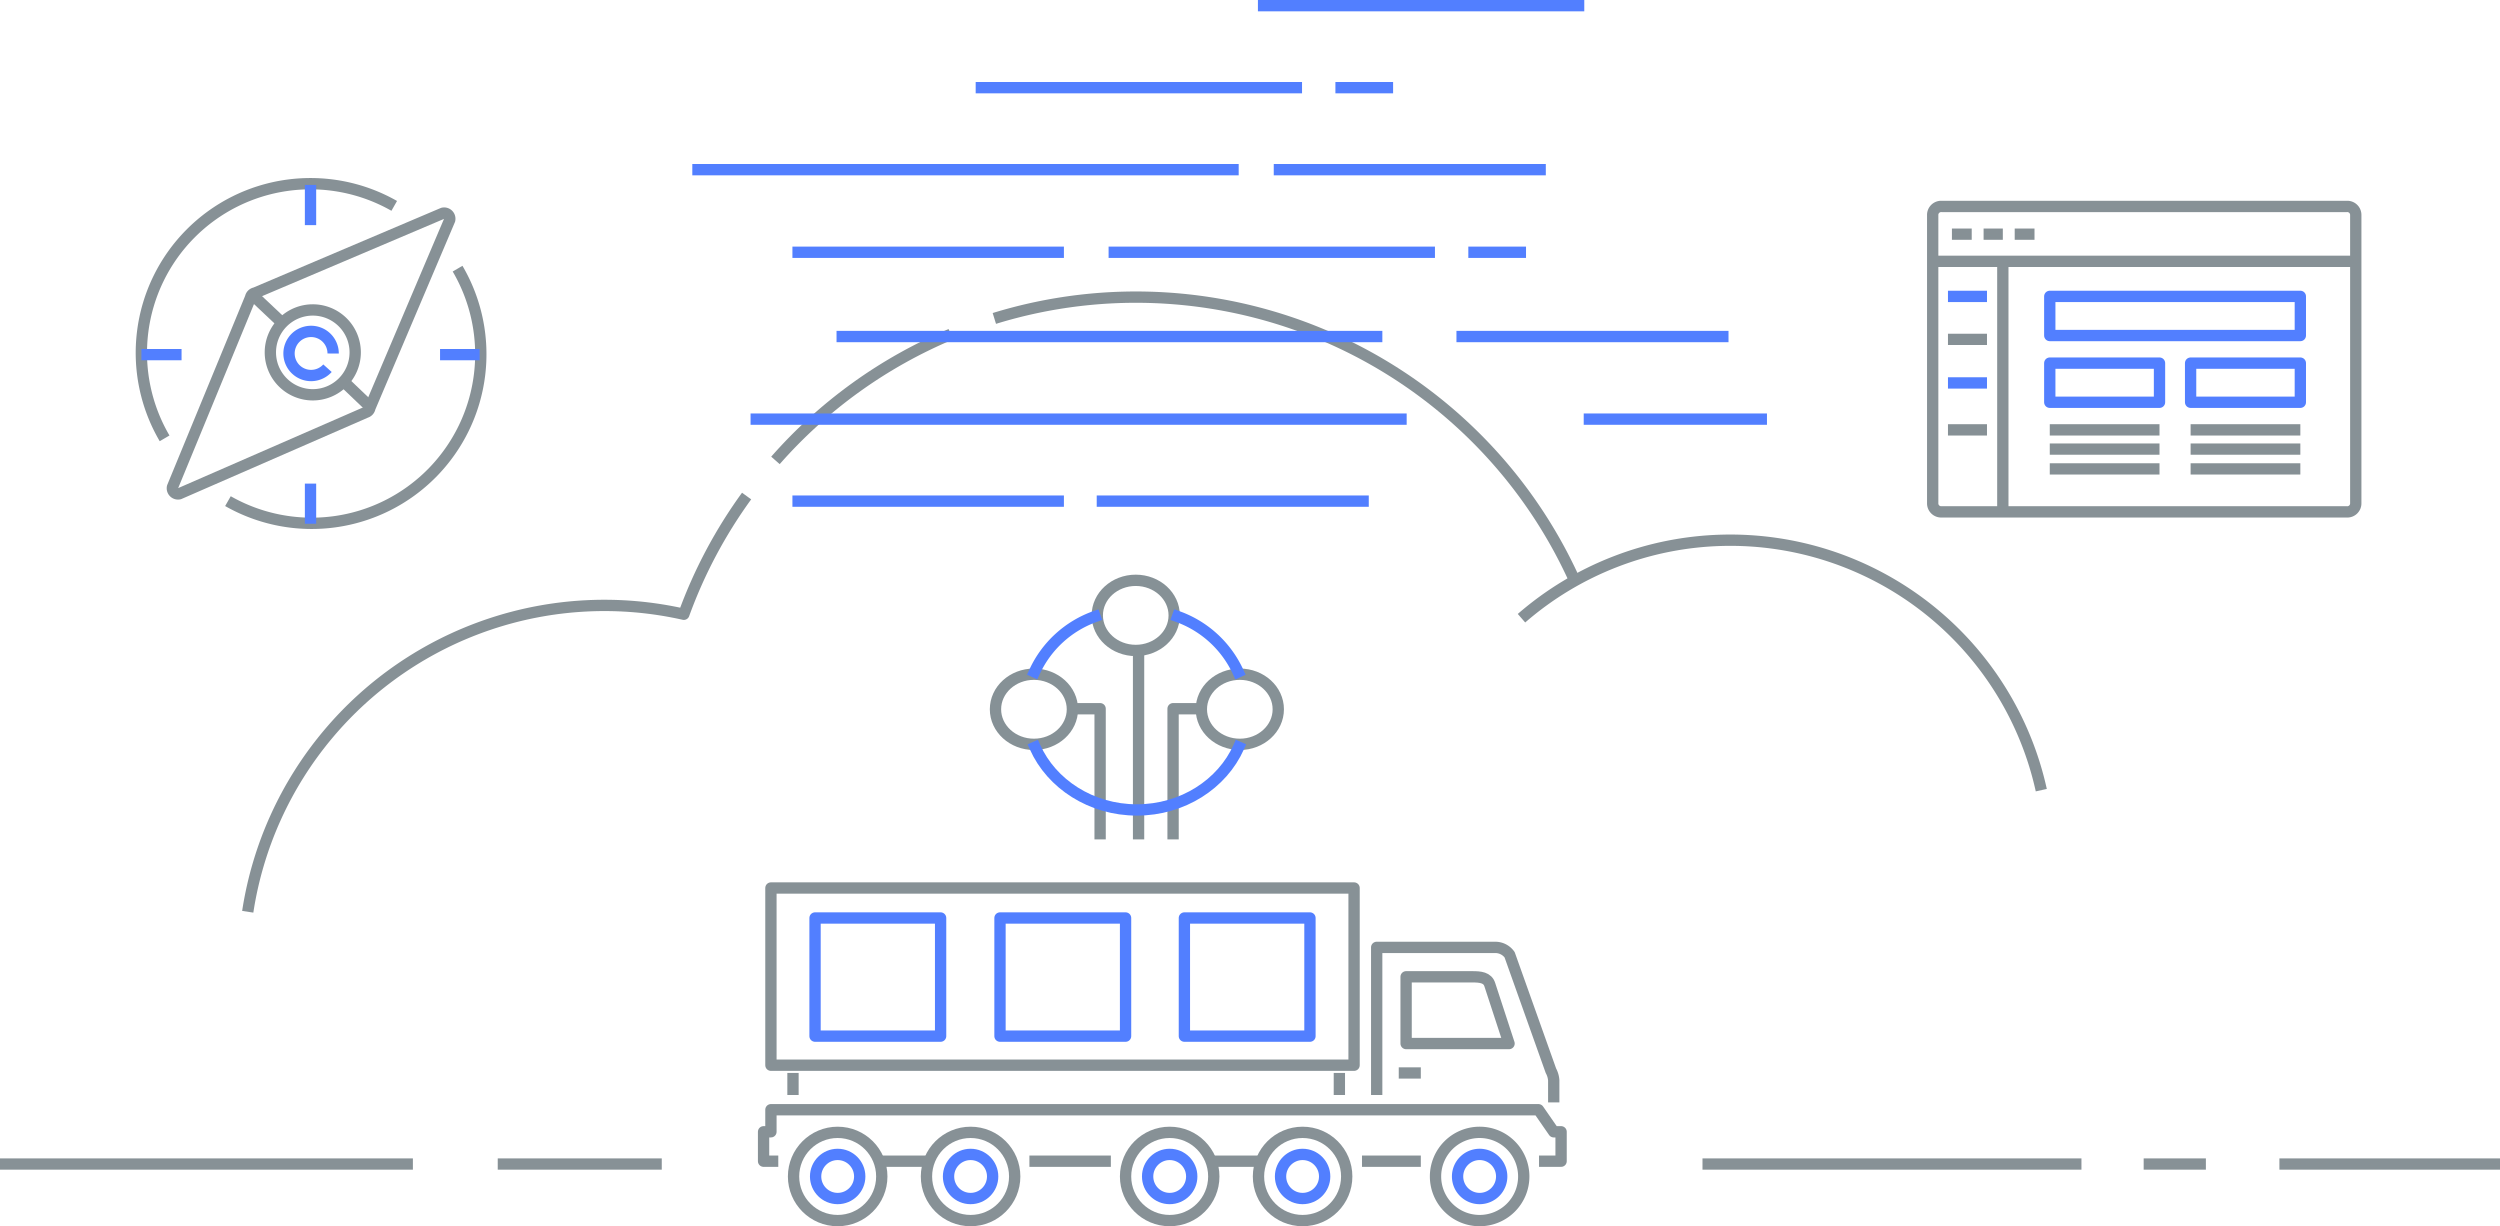 <svg xmlns="http://www.w3.org/2000/svg" id="graphic-features-2" width="442" height="216.79" viewBox="0 0 442 216.79">
    <defs>
        <clipPath id="clip-path">
            <path id="Rectangle_4868" fill="none" d="M0 0H442V216.79H0z" data-name="Rectangle 4868"/>
        </clipPath>
        <style>
            .cls-3,.cls-4,.cls-5,.cls-6,.cls-7,.cls-8{fill:none}.cls-2{clip-path:url(#clip-path)}.cls-3{stroke:#879196}.cls-3,.cls-4,.cls-5,.cls-6,.cls-7,.cls-8{stroke-linejoin:round;stroke-width:2px}.cls-4,.cls-7{stroke:#527fff}.cls-5,.cls-6{stroke:#869196}.cls-5{stroke-linecap:round}.cls-7{stroke-linecap:square}.cls-8{stroke:#869095}
        </style>
    </defs>
    <g id="graphic-features-2-2" data-name="graphic-features-2" transform="translate(221 108.395)">
        <g id="Group_2861" data-name="Group 2861" transform="translate(-221 -108.395)">
            <g id="Group_2859" class="cls-2" data-name="Group 2859">
                <path id="Line_1672" d="M0 0L73 0" class="cls-3" data-name="Line 1672" transform="translate(0 205.8)"/>
            </g>
            <path id="Line_1673" d="M0 0L29 0" class="cls-3" data-name="Line 1673" transform="translate(88 205.8)"/>
            <path id="Line_1674" d="M0 0L67 0" class="cls-3" data-name="Line 1674" transform="translate(301 205.8)"/>
            <path id="Line_1675" d="M0 0L11 0" class="cls-3" data-name="Line 1675" transform="translate(379 205.8)"/>
            <g id="Group_2860" class="cls-2" data-name="Group 2860">
                <path id="Line_1676" d="M0 0L39 0" class="cls-3" data-name="Line 1676" transform="translate(403 205.8)"/>
                <path id="Path_4774" d="M168.1 59.1a85.2 85.2 0 0 0-31 22.3" class="cls-3" data-name="Path 4774"/>
                <path id="Path_4775" d="M278.3 102.4a85.1 85.1 0 0 0-102.5-46.1" class="cls-3" data-name="Path 4775"/>
                <path id="Path_4776" d="M132 87.7a84.7 84.7 0 0 0-11.1 20.9 63.8 63.8 0 0 0-77.1 52.6" class="cls-3" data-name="Path 4776"/>
                <path id="Path_4777" d="M269 109.3a56.3 56.3 0 0 1 91.9 30.4" class="cls-3" data-name="Path 4777"/>
                <path id="Line_1677" d="M0 0L96.5 0" class="cls-4" data-name="Line 1677" transform="translate(147.9 59.5)"/>
                <path id="Line_1678" d="M0 0L48.1 0" class="cls-4" data-name="Line 1678" transform="translate(257.5 59.5)"/>
                <path id="Line_1679" d="M0 0L96.6 0" class="cls-4" data-name="Line 1679" transform="translate(122.4 30)"/>
                <path id="Line_1680" d="M0 0L48.1 0" class="cls-4" data-name="Line 1680" transform="translate(225.2 30)"/>
                <path id="Line_1681" d="M0 0L48 0" class="cls-4" data-name="Line 1681" transform="translate(140.1 88.6)"/>
                <path id="Line_1682" d="M0 0L48.1 0" class="cls-4" data-name="Line 1682" transform="translate(193.9 88.6)"/>
                <path id="Line_1683" d="M0 0L116 0" class="cls-4" data-name="Line 1683" transform="translate(132.7 74.1)"/>
                <path id="Line_1684" d="M0 0L32.4 0" class="cls-4" data-name="Line 1684" transform="translate(280 74.1)"/>
                <path id="Line_1685" d="M0 0L57.7 0" class="cls-4" data-name="Line 1685" transform="translate(222.4 1)"/>
                <path id="Line_1686" d="M0 0L57.7 0" class="cls-4" data-name="Line 1686" transform="translate(172.5 15.5)"/>
                <path id="Line_1687" d="M0 0L10.2 0" class="cls-4" data-name="Line 1687" transform="translate(236.1 15.5)"/>
                <path id="Line_1688" d="M0 0L48 0" class="cls-4" data-name="Line 1688" transform="translate(140.1 44.6)"/>
                <path id="Line_1689" d="M0 0L57.7 0" class="cls-4" data-name="Line 1689" transform="translate(196 44.6)"/>
                <path id="Line_1690" d="M0 0L10.2 0" class="cls-4" data-name="Line 1690" transform="translate(259.6 44.6)"/>
                <path id="Path_4778" d="M243.4 193.6v-26.1h20.9a3.1 3.1 0 0 1 2.6 1.3l7.3 20.5a4.2 4.2 0 0 1 .5 1.7v3.9" class="cls-3" data-name="Path 4778"/>
                <path id="Line_1691" d="M0 3.9L0 0" class="cls-3" data-name="Line 1691" transform="translate(236.8 189.7)"/>
                <path id="Line_1692" d="M0 0L0 3.9" class="cls-3" data-name="Line 1692" transform="translate(140.2 189.7)"/>
                <path id="Path_4779" d="M248.6 172.7h11.7c1.4 0 2.7.1 3.1 1.4l3.4 10.4h-18.2z" class="cls-3" data-name="Path 4779"/>
                <path id="Path_4780" d="M272.1 205.3h3.9v-5.2h-1.3l-2.7-3.9H136.3v3.9H135v5.2h2.6" class="cls-3" data-name="Path 4780"/>
                <path id="Line_1693" d="M0 0L10.4 0" class="cls-3" data-name="Line 1693" transform="translate(240.8 205.3)"/>
                <path id="Path_4781" d="M253.8 208a7.8 7.8 0 1 1 7.8 7.8 7.8 7.8 0 0 1-7.8-7.8z" class="cls-3" data-name="Path 4781"/>
                <path id="Path_4782" d="M257.7 208a3.9 3.9 0 1 1 3.9 3.9 3.9 3.9 0 0 1-3.9-3.9z" class="cls-4" data-name="Path 4782"/>
                <path id="Line_1694" d="M0 0L14.4 0" class="cls-3" data-name="Line 1694" transform="translate(182 205.3)"/>
                <circle id="Ellipse_125" cx="7.8" cy="7.8" r="7.8" class="cls-3" data-name="Ellipse 125" transform="translate(199 200.2)"/>
                <circle id="Ellipse_126" cx="3.9" cy="3.9" r="3.9" class="cls-4" data-name="Ellipse 126" transform="translate(202.9 204.1)"/>
                <circle id="Ellipse_127" cx="7.8" cy="7.8" r="7.8" class="cls-3" data-name="Ellipse 127" transform="translate(222.5 200.2)"/>
                <circle id="Ellipse_128" cx="3.9" cy="3.9" r="3.9" class="cls-4" data-name="Ellipse 128" transform="translate(226.4 204.1)"/>
                <path id="Line_1695" d="M0 0L7.8 0" class="cls-3" data-name="Line 1695" transform="translate(155.9 205.3)"/>
                <path id="Line_1696" d="M0 0L7.9 0" class="cls-3" data-name="Line 1696" transform="translate(214.6 205.3)"/>
                <circle id="Ellipse_129" cx="7.8" cy="7.8" r="7.8" class="cls-3" data-name="Ellipse 129" transform="translate(140.3 200.2)"/>
                <circle id="Ellipse_130" cx="3.9" cy="3.9" r="3.9" class="cls-4" data-name="Ellipse 130" transform="translate(144.2 204.1)"/>
                <circle id="Ellipse_131" cx="7.8" cy="7.8" r="7.8" class="cls-3" data-name="Ellipse 131" transform="translate(163.8 200.2)"/>
                <circle id="Ellipse_132" cx="3.9" cy="3.9" r="3.9" class="cls-4" data-name="Ellipse 132" transform="translate(167.7 204.1)"/>
                <path id="Rectangle_4869" d="M0 0H103.1V31.33H0z" class="cls-3" data-name="Rectangle 4869" transform="translate(136.3 157)"/>
                <path id="Line_1697" d="M0 0L3.9 0" class="cls-3" data-name="Line 1697" transform="translate(247.3 189.7)"/>
                <path id="Rectangle_4870" d="M0 0H22.2V20.89H0z" class="cls-4" data-name="Rectangle 4870" transform="translate(144.1 162.3)"/>
                <path id="Rectangle_4871" d="M0 0H22.2V20.89H0z" class="cls-4" data-name="Rectangle 4871" transform="translate(176.8 162.3)"/>
                <path id="Rectangle_4872" d="M0 0H22.2V20.89H0z" class="cls-4" data-name="Rectangle 4872" transform="translate(209.4 162.3)"/>
                <ellipse id="Ellipse_133" cx="6.8" cy="6.2" class="cls-5" data-name="Ellipse 133" rx="6.8" ry="6.2" transform="translate(194 102.6)"/>
                <ellipse id="Ellipse_134" cx="6.8" cy="6.2" class="cls-5" data-name="Ellipse 134" rx="6.8" ry="6.2" transform="translate(212.4 119.2)"/>
                <ellipse id="Ellipse_135" cx="6.8" cy="6.2" class="cls-5" data-name="Ellipse 135" rx="6.8" ry="6.2" transform="translate(176 119.2)"/>
                <path id="Line_1698" d="M0 0L0 33.7" class="cls-6" data-name="Line 1698" transform="translate(201.3 114.7)"/>
                <path id="Path_4783" d="M194.5 148.4v-23.1H189" class="cls-6" data-name="Path 4783"/>
                <path id="Path_4784" d="M212.9 125.3h-5.5v23.1" class="cls-6" data-name="Path 4784"/>
                <path id="Path_4785" d="M182.9 118.8a18.7 18.7 0 0 1 10.7-9.8" class="cls-7" data-name="Path 4785"/>
                <path id="Path_4786" d="M219 132.1c-2.9 6.5-9.9 11.1-18 11.1s-15.1-4.6-18-11.1" class="cls-7" data-name="Path 4786"/>
                <path id="Path_4787" d="M208.2 109a18.7 18.7 0 0 1 10.7 9.8" class="cls-7" data-name="Path 4787"/>
                <path id="Rectangle_4873" d="M0 0H44.3V6.92H0z" class="cls-4" data-name="Rectangle 4873" transform="translate(362.4 52.4)"/>
                <path id="Rectangle_4874" d="M0 0H19.4V6.92H0z" class="cls-4" data-name="Rectangle 4874" transform="translate(362.4 64.2)"/>
                <path id="Rectangle_4875" d="M0 0H19.4V6.92H0z" class="cls-4" data-name="Rectangle 4875" transform="translate(387.3 64.2)"/>
                <path id="Line_1699" d="M0 0L19.4 0" class="cls-8" data-name="Line 1699" transform="translate(362.4 76)"/>
                <path id="Line_1700" d="M0 0L19.4 0" class="cls-8" data-name="Line 1700" transform="translate(387.3 76)"/>
                <path id="Line_1701" d="M0 0L19.4 0" class="cls-8" data-name="Line 1701" transform="translate(387.3 79.4)"/>
                <path id="Line_1702" d="M0 0L19.4 0" class="cls-8" data-name="Line 1702" transform="translate(387.3 82.9)"/>
                <path id="Line_1703" d="M0 0L19.4 0" class="cls-8" data-name="Line 1703" transform="translate(362.4 79.4)"/>
                <path id="Line_1704" d="M0 0L19.4 0" class="cls-8" data-name="Line 1704" transform="translate(362.4 82.9)"/>
                <path id="Line_1705" d="M0 0L6.9 0" class="cls-4" data-name="Line 1705" transform="translate(344.4 52.4)"/>
                <path id="Line_1706" d="M0 0L6.9 0" class="cls-8" data-name="Line 1706" transform="translate(344.4 60)"/>
                <path id="Line_1707" d="M0 0L6.9 0" class="cls-4" data-name="Line 1707" transform="translate(344.4 67.7)"/>
                <path id="Line_1708" d="M0 0L6.9 0" class="cls-8" data-name="Line 1708" transform="translate(344.4 76)"/>
                <path id="Line_1709" d="M0 0L74.7 0" class="cls-3" data-name="Line 1709" transform="translate(341.7 46.2)"/>
                <path id="Path_4788" d="M414.9 90.5a1.5 1.5 0 0 0 1.6-1.5V38a1.5 1.5 0 0 0-1.6-1.5h-71.6a1.5 1.5 0 0 0-1.6 1.5v51a1.5 1.5 0 0 0 1.5 1.5z" class="cls-3" data-name="Path 4788"/>
                <path id="Line_1710" d="M0 0L3.5 0" class="cls-8" data-name="Line 1710" transform="translate(345.1 41.4)"/>
                <path id="Line_1711" d="M0 0L3.4 0" class="cls-8" data-name="Line 1711" transform="translate(350.7 41.4)"/>
                <path id="Line_1712" d="M0 0L3.5 0" class="cls-8" data-name="Line 1712" transform="translate(356.2 41.4)"/>
                <path id="Line_1713" d="M0 44.3L0 0" class="cls-3" data-name="Line 1713" transform="translate(354.1 46.2)"/>
                <path id="Path_4789" d="M80.9 47.5a29.9 29.9 0 0 1-40.6 41.1" class="cls-3" data-name="Path 4789"/>
                <path id="Path_4790" d="M29.1 77.5a29.9 29.9 0 0 1 40.6-41.1" class="cls-3" data-name="Path 4790"/>
                <path id="Path_4791" d="M62.8 62.3a7.5 7.5 0 1 1-7.5-7.5 7.5 7.5 0 0 1 7.5 7.5z" class="cls-3" data-name="Path 4791"/>
                <path id="Path_4792" d="M57.9 65.1a3.9 3.9 0 1 1 1-2.6" class="cls-4" data-name="Path 4792"/>
                <path id="Path_4793" d="M79.5 38.9L65.4 72.1a1 1 0 0 1-.7.8l-33 14.4a1 1 0 0 1-1.2-1.2l13.8-33.5a1 1 0 0 1 .8-.8l33.2-14.1a1 1 0 0 1 1.2 1.2z" class="cls-3" data-name="Path 4793"/>
                <path id="Line_1714" d="M0 0L4.5 4.3" class="cls-3" data-name="Line 1714" transform="translate(60.7 67.4)"/>
                <path id="Line_1715" d="M0 0L5.3 5" class="cls-3" data-name="Line 1715" transform="translate(44.6 52.1)"/>
                <path id="Line_1716" d="M0 0L0 7.1" class="cls-4" data-name="Line 1716" transform="translate(54.9 32.7)"/>
                <path id="Line_1717" d="M0 0L0 7.1" class="cls-4" data-name="Line 1717" transform="translate(54.9 85.5)"/>
                <path id="Line_1718" d="M0 0L7.1 0" class="cls-4" data-name="Line 1718" transform="translate(25 62.7)"/>
                <path id="Line_1719" d="M0 0L7 0" class="cls-4" data-name="Line 1719" transform="translate(77.8 62.7)"/>
            </g>
        </g>
    </g>
</svg>
